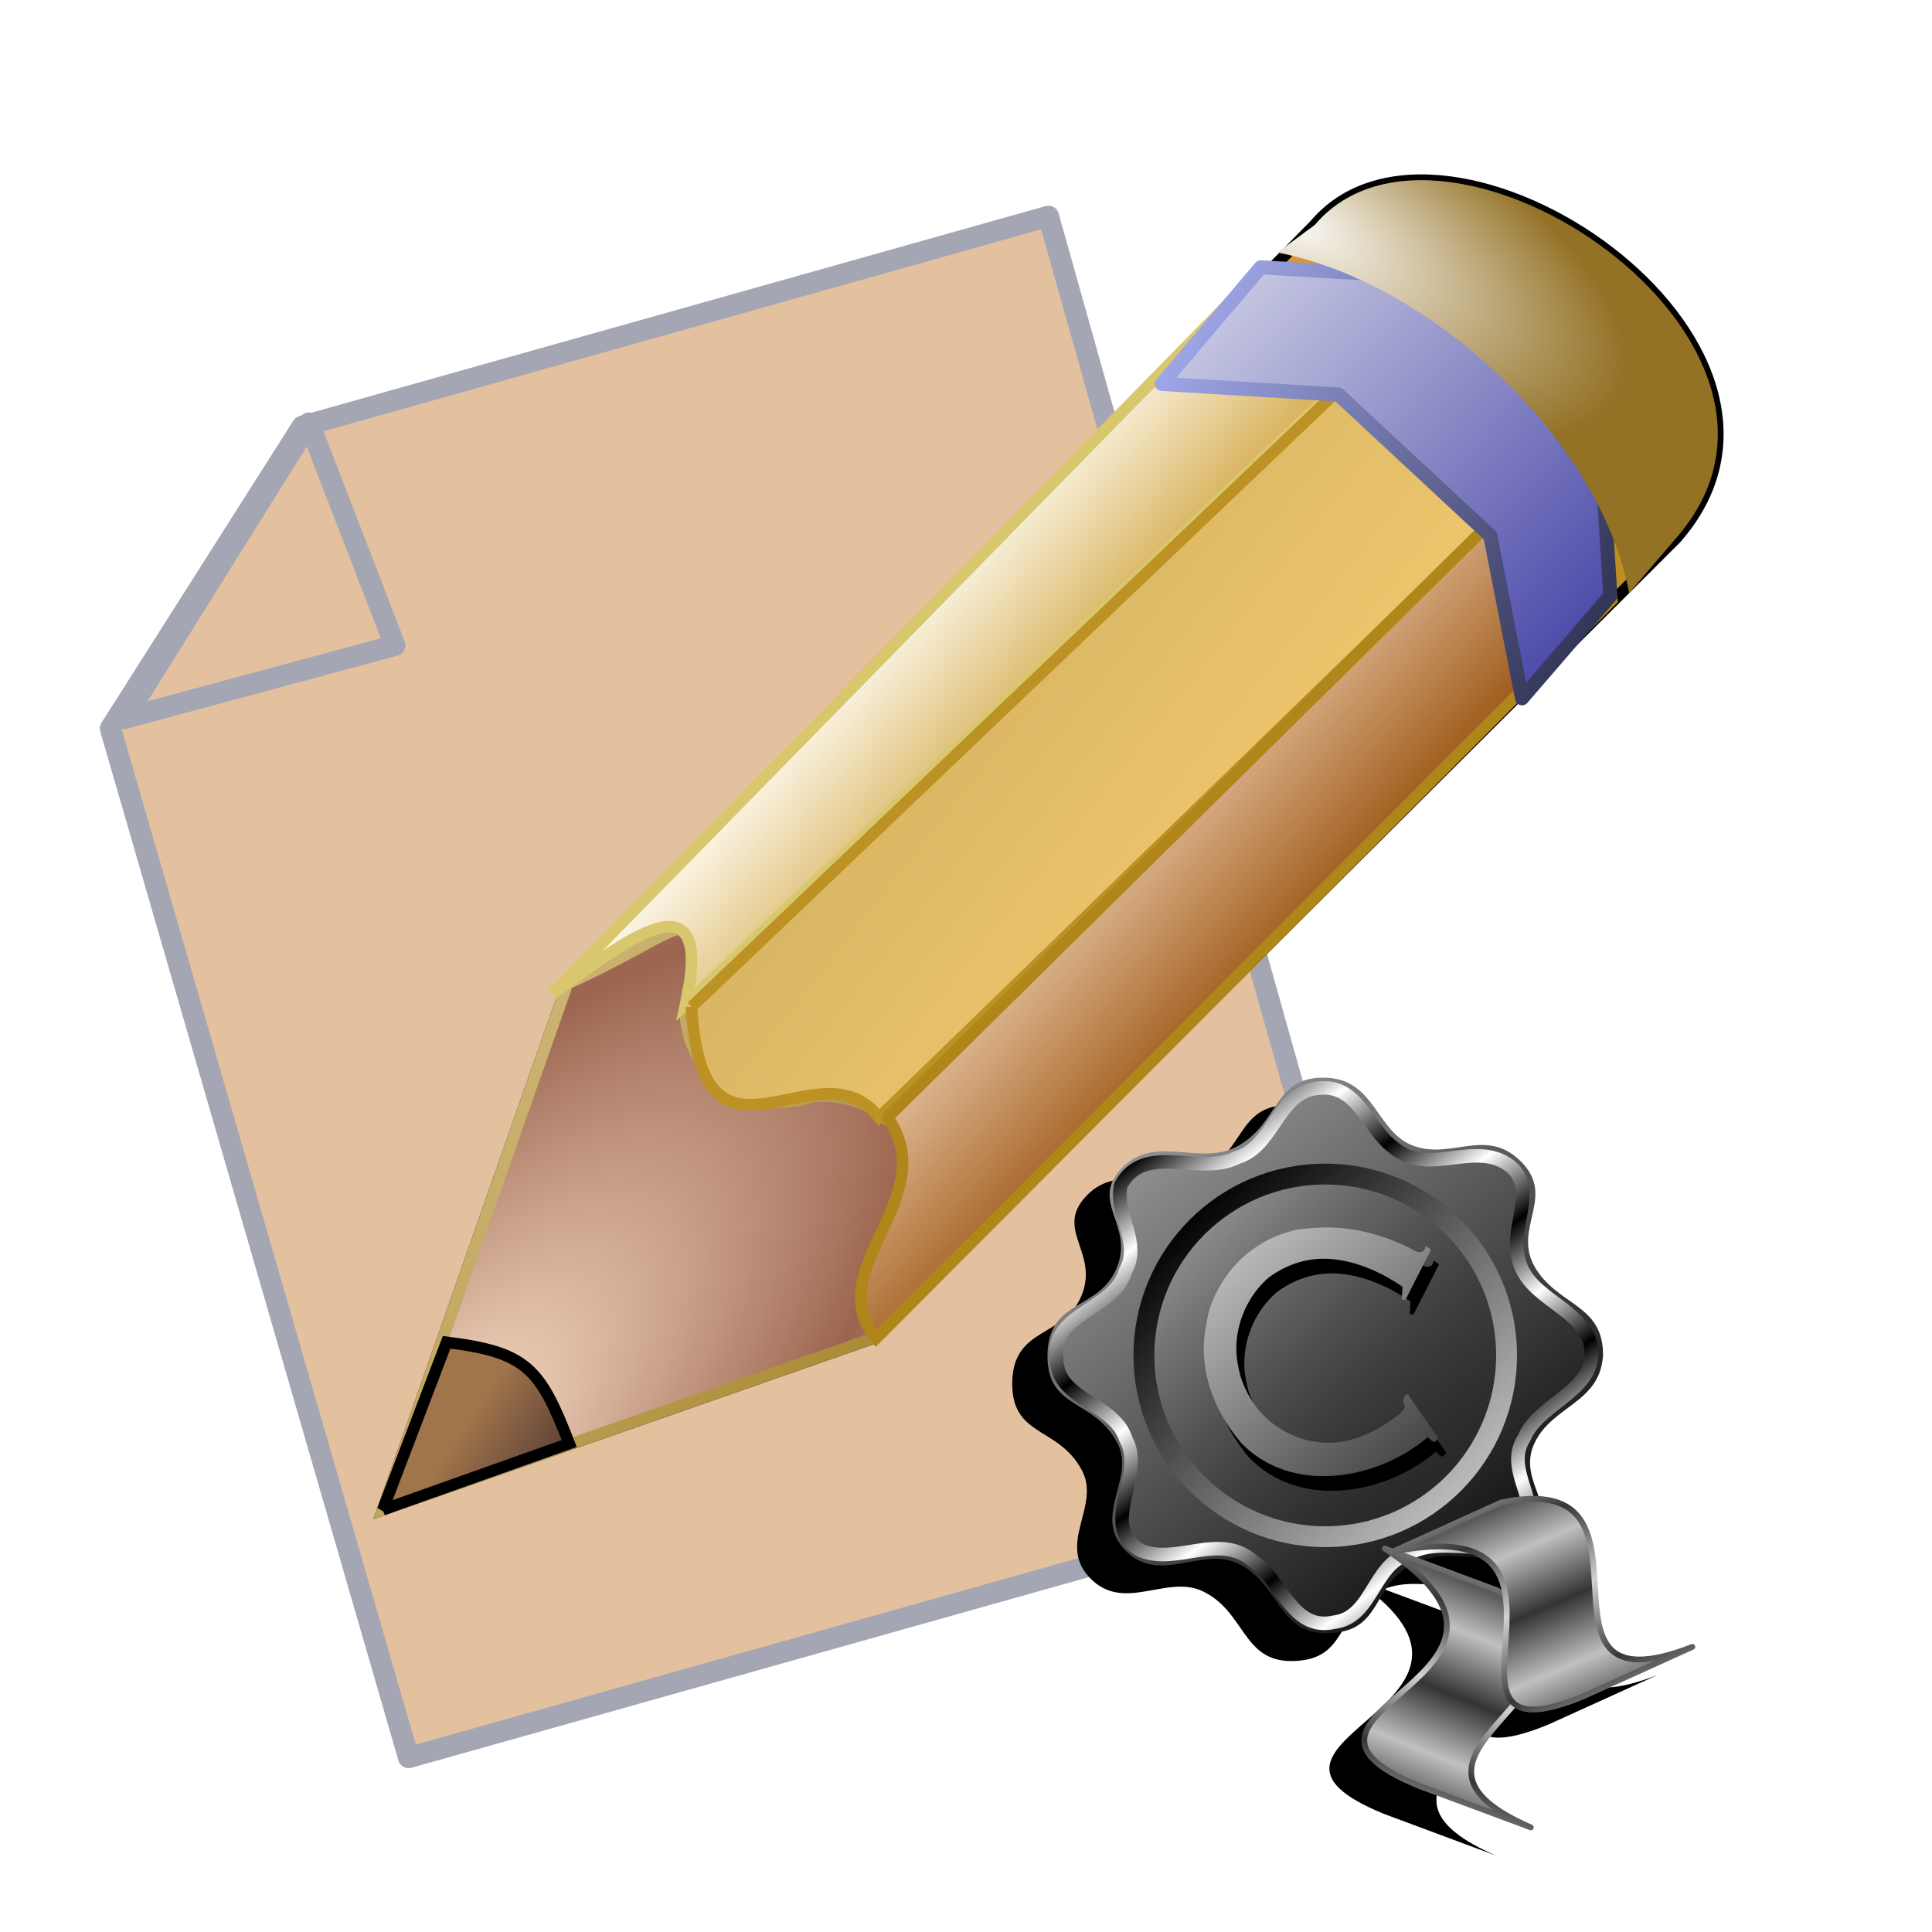 <?xml version="1.0" encoding="UTF-8" standalone="no"?>
<!-- Created with Inkscape (http://www.inkscape.org/) -->
<svg xmlns:dc="http://purl.org/dc/elements/1.1/" xmlns:cc="http://creativecommons.org/ns#" xmlns:rdf="http://www.w3.org/1999/02/22-rdf-syntax-ns#" xmlns:svg="http://www.w3.org/2000/svg" xmlns="http://www.w3.org/2000/svg" xmlns:xlink="http://www.w3.org/1999/xlink" xmlns:sodipodi="http://sodipodi.sourceforge.net/DTD/sodipodi-0.dtd" xmlns:inkscape="http://www.inkscape.org/namespaces/inkscape" id="svg2" sodipodi:version="0.32" inkscape:version="0.91 r13725" width="256" height="256" sodipodi:docname="document-edit-sign.svg">
 <defs id="defs5">
  <linearGradient id="linearGradient2824" inkscape:collect="always">
   <stop id="stop2826" stop-color="white" stop-opacity="1"/>
   <stop id="stop2828" offset="1" stop-color="#937125" stop-opacity="1"/>
  </linearGradient>
  <linearGradient id="linearGradient2806" inkscape:collect="always">
   <stop id="stop2808" stop-color="#a5acee" stop-opacity="1"/>
   <stop id="stop2810" offset="1" stop-color="#1e213d" stop-opacity="1"/>
  </linearGradient>
  <linearGradient inkscape:collect="always" id="linearGradient2805">
   <stop id="stop2807" stop-color="#d0b879" stop-opacity="1"/>
   <stop offset="1" id="stop2809" stop-color="#a88932" stop-opacity="1"/>
  </linearGradient>
  <linearGradient inkscape:collect="always" id="linearGradient2788">
   <stop id="stop2791" stop-color="#2c289a" stop-opacity="1"/>
   <stop offset="1" id="stop2793" stop-color="#e6e9f1" stop-opacity="1"/>
  </linearGradient>
  <linearGradient id="linearGradient2783" inkscape:collect="always">
   <stop id="stop2785" stop-color="#a0754a" stop-opacity="1"/>
   <stop id="stop2787" offset="1" stop-color="#614338" stop-opacity="1"/>
  </linearGradient>
  <linearGradient inkscape:collect="always" id="linearGradient2802">
   <stop id="stop2804" stop-color="#fffcf5" stop-opacity="1"/>
   <stop offset="1" id="stop2806" stop-color="#dab663" stop-opacity="1"/>
  </linearGradient>
  <linearGradient inkscape:collect="always" id="linearGradient2794">
   <stop id="stop2796" stop-color="#dab663" stop-opacity="1"/>
   <stop offset="1" id="stop2798" stop-color="#ebc46c" stop-opacity="1"/>
  </linearGradient>
  <linearGradient inkscape:collect="always" id="linearGradient2786">
   <stop id="stop2788" stop-color="#fda451" stop-opacity="1"/>
   <stop offset="1" id="stop2790" stop-color="#bf8e21" stop-opacity="1"/>
  </linearGradient>
  <linearGradient inkscape:collect="always" id="linearGradient2778">
   <stop id="stop2780" stop-color="#ffe6ce" stop-opacity="1"/>
   <stop offset="1" id="stop2782" stop-color="#995310" stop-opacity="1"/>
  </linearGradient>
  <linearGradient inkscape:collect="always" id="linearGradient2762">
   <stop id="stop2764" stop-color="#ffe6ce" stop-opacity="1"/>
   <stop offset="1" id="stop2766" stop-color="#9b644f" stop-opacity="1"/>
  </linearGradient>
  <radialGradient inkscape:collect="always" xlink:href="#linearGradient2824" id="radialGradient1929" gradientUnits="userSpaceOnUse" gradientTransform="matrix(1.455,0.776,-0.31,0.58,-83.512,-140.393)" cx="185.75" cy="24.518" fx="185.75" fy="24.518" r="31.23"/>
  <linearGradient inkscape:collect="always" xlink:href="#linearGradient2788" id="linearGradient1933" gradientUnits="userSpaceOnUse" x1="237.97" y1="86.17" x2="160.31" y2="11.02" gradientTransform="matrix(0.934,0,0,0.934,10.294,5.966)"/>
  <linearGradient inkscape:collect="always" xlink:href="#linearGradient2806" id="linearGradient1935" gradientUnits="userSpaceOnUse" x1="163.82" y1="28.05" x2="240.97" y2="71.64" gradientTransform="matrix(0.934,0,0,0.934,10.294,5.966)"/>
  <linearGradient inkscape:collect="always" xlink:href="#linearGradient2783" id="linearGradient1939" gradientUnits="userSpaceOnUse" x1="61.859" y1="190.42" x2="72.8" y2="197.58" gradientTransform="matrix(0.934,0,0,0.934,10.294,5.966)"/>
  <linearGradient inkscape:collect="always" xlink:href="#linearGradient2778" id="linearGradient1943" gradientUnits="userSpaceOnUse" gradientTransform="matrix(1.526,0,0,1.538,-161.536,9.149)" x1="200.8" y1="58.74" x2="219.63" y2="76.02"/>
  <linearGradient inkscape:collect="always" xlink:href="#linearGradient2794" id="linearGradient1946" gradientUnits="userSpaceOnUse" gradientTransform="matrix(1.526,0,0,1.538,-161.536,9.149)" x1="191.63" y1="51.1" x2="211.41" y2="66.881"/>
  <linearGradient inkscape:collect="always" xlink:href="#linearGradient2802" id="linearGradient1949" gradientUnits="userSpaceOnUse" gradientTransform="matrix(1.526,0,0,1.538,-161.536,9.149)" x1="191.12" y1="37.824" x2="202.14" y2="47.843"/>
  <radialGradient inkscape:collect="always" xlink:href="#linearGradient2762" id="radialGradient1952" gradientUnits="userSpaceOnUse" gradientTransform="matrix(2.625,-3.002,1.177,1.044,-458.339,513.008)" spreadMethod="reflect" cx="148.06" cy="113.94" fx="148.06" fy="113.94" r="23.317"/>
  <linearGradient inkscape:collect="always" xlink:href="#linearGradient2805" id="linearGradient1954" gradientUnits="userSpaceOnUse" x1="53.01" y1="145.53" x2="115.18" y2="191.12" gradientTransform="matrix(0.934,0,0,0.934,10.294,5.966)"/>
  <linearGradient inkscape:collect="always" xlink:href="#linearGradient2786" id="linearGradient1957" gradientUnits="userSpaceOnUse" gradientTransform="matrix(1.526,0,0,1.538,-161.536,9.149)" x1="176.35" y1="51.673" x2="208.08" y2="69.71"/>
  <linearGradient id="linearGradient1905">
   <stop id="stop1907" stop-color="#959595" stop-opacity="1"/>
   <stop offset="1" id="stop1909" stop-color="#141414" stop-opacity="1"/>
  </linearGradient>
  <linearGradient id="linearGradient1899">
   <stop id="stop1901" stop-color="black" stop-opacity="1"/>
   <stop offset="1" id="stop1903" stop-color="#c0c0c0" stop-opacity="1"/>
  </linearGradient>
  <linearGradient id="linearGradient2849">
   <stop id="stop2851" stop-color="#c9c9c9" stop-opacity="1"/>
   <stop id="stop2853" offset="1" stop-color="#343434" stop-opacity="1"/>
  </linearGradient>
  <linearGradient id="linearGradient2841">
   <stop id="stop2843" stop-color="#8a8a8a" stop-opacity="1"/>
   <stop id="stop2845" offset="1" stop-color="#000000" stop-opacity="0"/>
  </linearGradient>
  <linearGradient id="linearGradient2808-5" inkscape:collect="always">
   <stop id="stop2810-3" stop-color="black" stop-opacity="1"/>
   <stop id="stop2812" offset="1" stop-color="white" stop-opacity="1"/>
  </linearGradient>
  <linearGradient id="linearGradient2959">
   <stop id="stop2961" stop-color="#c0c0c0" stop-opacity="1"/>
   <stop offset="1" id="stop2963" stop-color="#343434" stop-opacity="1"/>
  </linearGradient>
  <linearGradient id="linearGradient2967">
   <stop id="stop2969" stop-color="#363636" stop-opacity="1"/>
   <stop offset="1" id="stop2971" stop-color="#d2d2d2" stop-opacity="1"/>
  </linearGradient>
  <linearGradient y2="105.14" x2="91.71" y1="23.394" x1="25.543" gradientUnits="userSpaceOnUse" id="linearGradient2001" xlink:href="#linearGradient1905" inkscape:collect="always"/>
  <linearGradient y2="31.06" x2="44.687" y1="20.379" x1="36.647" spreadMethod="reflect" gradientTransform="translate(-0.255,0)" gradientUnits="userSpaceOnUse" id="linearGradient2003" xlink:href="#linearGradient2808-5" inkscape:collect="always"/>
  <linearGradient y2="86.48" x2="87.41" y1="44.15" x1="44.639" gradientUnits="userSpaceOnUse" id="linearGradient2005" xlink:href="#linearGradient2841" inkscape:collect="always"/>
  <linearGradient y2="91.92" x2="90.64" y1="40.6" x1="40.461" gradientUnits="userSpaceOnUse" id="linearGradient2007" xlink:href="#linearGradient1899" inkscape:collect="always"/>
  <linearGradient y2="90.39" x2="86.18" y1="39.719" x1="42.989" gradientUnits="userSpaceOnUse" id="linearGradient2009" xlink:href="#linearGradient2849" inkscape:collect="always"/>
  <linearGradient y2="168.17" x2="167.92" y1="189.94" x1="167.44" spreadMethod="reflect" gradientTransform="matrix(0.841,0.313,-0.313,0.841,78.071,-30.872)" gradientUnits="userSpaceOnUse" id="linearGradient2011" xlink:href="#linearGradient2959" inkscape:collect="always"/>
  <linearGradient y2="154.13" x2="153.41" y1="181.72" x1="152.92" spreadMethod="reflect" gradientTransform="matrix(0.841,0.313,-0.313,0.841,78.071,-30.872)" gradientUnits="userSpaceOnUse" id="linearGradient2013" xlink:href="#linearGradient2967" inkscape:collect="always"/>
  <linearGradient y2="168.17" x2="167.92" y1="189.94" x1="167.44" spreadMethod="reflect" gradientTransform="matrix(0.818,-0.371,0.371,0.818,-34.211,64.21)" gradientUnits="userSpaceOnUse" id="linearGradient2015" xlink:href="#linearGradient2959" inkscape:collect="always"/>
  <linearGradient y2="154.13" x2="153.41" y1="181.72" x1="152.92" spreadMethod="reflect" gradientTransform="matrix(0.818,-0.371,0.371,0.818,-34.211,64.21)" gradientUnits="userSpaceOnUse" id="linearGradient2017" xlink:href="#linearGradient2967" inkscape:collect="always"/>
  <filter inkscape:collect="always" id="filter4731" x="-0.039" width="1.078" y="-0.033" height="1.067" color-interpolation-filters="sRGB">
   <feGaussianBlur inkscape:collect="always" stdDeviation="1.387" id="feGaussianBlur4733"/>
  </filter>
 </defs>
 <sodipodi:namedview inkscape:window-height="1056" inkscape:window-width="1920" inkscape:pageshadow="2" inkscape:pageopacity="0.0" guidetolerance="10.0" gridtolerance="10.0" objecttolerance="10.0" borderopacity="1.0" bordercolor="#666666" pagecolor="#ffffff" id="base" inkscape:zoom="3.5351562" inkscape:cx="128" inkscape:cy="128" inkscape:window-x="0" inkscape:window-y="0" inkscape:current-layer="svg2" width="256" height="256" showgrid="false" inkscape:window-maximized="1"/>
 <g id="g1974" transform="translate(171.957,-16.994)">
  <path inkscape:connector-curvature="0" sodipodi:nodetypes="cccccc" id="rect2793" d="m -146.81,34.985 102.662,0 0,173.557 -136.883,0 -1.09,-141.918 35.31,-31.638 z" transform="matrix(0.963,-0.271,0.271,0.963,0,0)" stroke-opacity="1" fill="#e4c19e" stroke="#a5a6b4" stroke-linejoin="round" fill-opacity="1" stroke-linecap="round" stroke-width="2.803" stroke-miterlimit="4"/>
  <path inkscape:connector-curvature="0" sodipodi:nodetypes="cccc" id="rect1970" d="m -119.634,102.52 -35.834,9.668 24.455,-39.143 11.379,29.476 z" stroke-opacity="1" fill="#e4c19e" stroke="#a5a6b4" stroke-linejoin="round" fill-opacity="1" stroke-linecap="round" stroke-width="2.803" stroke-miterlimit="4"/>
 </g>
 <g id="layer1" inkscape:label="Layer 1" transform="translate(-1.207,-2.258)">
  <path inkscape:connector-curvature="0" sodipodi:nodetypes="cccccccccsssccccccssscccccc" id="text2383" d="m 10.338,-10.63 0.031,0.031 -3.419,9.185 1.438,0.029 1.237,-3.15 3.233,0 1.226,3.15 1.438,0 -1.276,-3.182 c 0.766,-0.094 1.369,-0.328 1.812,-0.719 0.588,-0.515 0.875,-1.274 0.875,-2.281 -8e-6,-0.998 -0.287,-1.766 -0.875,-2.281 -0.583,-0.52 -1.45,-0.781 -2.594,-0.781 l -1.531,0 -1.562,0 -0.031,0 z m 2.031,1.125 1.094,0 c 0.643,9e-6 1.149,0.167 1.5,0.5 0.351,0.333 0.531,0.827 0.531,1.438 -6e-6,0.615 -0.18,1.074 -0.531,1.406 -0.286,0.272 -0.675,0.419 -1.156,0.469 l -1.438,-3.812 z m -1.229,0.823 1.186,2.99 -2.379,0.057 1.193,-3.048 z" stroke-opacity="1" font-family="&apos;Bitstream Vera Sans&apos;" fill="#000000" stroke="none" font-style="normal" stroke-linejoin="miter" fill-opacity="1" font-weight="normal" stroke-linecap="butt" stroke-width="1" font-size="14"/>
 </g>
 <g id="g1960" transform="translate(-9.863,10.268)">
  <path inkscape:connector-curvature="0" sodipodi:nodetypes="cccccc" id="path1873" d="M 60.585,189.783 85.052,120.071 184.07,19.548 c 17.083,-20.253 70.747,15.685 47.788,41.596 L 125.577,167.06 60.585,189.783 Z" stroke-opacity="1" fill="url(#linearGradient1957)" fill-rule="evenodd" stroke="#000000" stroke-linejoin="miter" fill-opacity="1" stroke-linecap="butt" stroke-width="1.532"/>
  <path inkscape:connector-curvature="0" d="m 60.585,189.783 24.468,-69.712 c 14.393,-6.45 16.43,-10.992 17.586,-3.081 -6.476,11.378 4.501,21.602 14.866,18.057 7.867,-0.799 17.178,5.324 10.366,16.991 -3.977,10.502 -4.106,8.407 -2.294,15.021 l -64.992,22.724 z" id="path1875" sodipodi:nodetypes="ccccccc" stroke-opacity="1" fill="url(#radialGradient1952)" fill-rule="evenodd" stroke="url(#linearGradient1954)" stroke-linejoin="miter" fill-opacity="1" stroke-linecap="butt" stroke-width="1.532"/>
  <path inkscape:connector-curvature="0" sodipodi:nodetypes="ccccc" id="path2772" d="M 100.727,122.768 201.274,27.636 176.806,25.71 83.095,121.393 c 8.63,-6.074 21.701,-17.153 17.632,1.375 z" stroke-opacity="1" fill="url(#linearGradient1949)" fill-rule="evenodd" stroke="#d9c76e" stroke-linejoin="miter" fill-opacity="1" stroke-linecap="butt" stroke-width="1.532"/>
  <path inkscape:connector-curvature="0" sodipodi:nodetypes="ccccc" id="path2774" d="m 101.492,123.153 100.165,-95.517 19.115,18.487 -94.43,91.665 c -8.024,-10.238 -23.433,10.201 -24.85,-14.636 z" stroke-opacity="1" fill="url(#linearGradient1946)" fill-rule="evenodd" stroke="#bd9224" stroke-linejoin="miter" fill-opacity="1" stroke-linecap="butt" stroke-width="1.532"/>
  <path inkscape:connector-curvature="0" sodipodi:nodetypes="ccccc" id="path2776" d="m 127.489,137.788 93.283,-92.05 2.676,23.494 -97.488,97.828 c -7.629,-8.956 8.95,-18.626 1.529,-29.271 z" stroke-opacity="1" fill="url(#linearGradient1943)" fill-rule="evenodd" stroke="#b08519" stroke-linejoin="miter" fill-opacity="1" stroke-linecap="butt" stroke-width="1.532"/>
  <path inkscape:connector-curvature="0" sodipodi:nodetypes="cccc" id="path1894" d="m 60.585,189.783 8.455,-22.19 c 10.586,1.317 12.375,3.401 16.247,13.413 l -24.702,8.777 z" stroke-opacity="1" fill="url(#linearGradient1939)" fill-rule="evenodd" stroke="#000000" stroke-linejoin="miter" fill-opacity="1" stroke-linecap="butt" stroke-width="1.532"/>
  <path inkscape:connector-curvature="0" sodipodi:nodetypes="ccccccccc" id="path2786" d="m 176.909,25.155 24.337,1.404 20.593,19.657 1.404,22.465 -11.7,13.573 -4.212,-21.529 -20.125,-18.721 -23.401,-1.404 13.105,-15.445 z" stroke-dasharray="none" stroke-opacity="1" fill="url(#linearGradient1933)" fill-rule="evenodd" stroke="url(#linearGradient1935)" stroke-linejoin="round" fill-opacity="1" stroke-linecap="round" stroke-width="1.868" stroke-miterlimit="4"/>
  <path inkscape:connector-curvature="0" d="m 179.124,23.192 4.946,-3.644 c 17.083,-20.253 70.747,15.685 47.788,41.596 l -6.126,7.164 C 221.87,47.812 199.373,27.078 179.124,23.192 Z" id="path2812" sodipodi:nodetypes="ccccc" stroke-opacity="1" fill="url(#radialGradient1929)" fill-rule="evenodd" stroke="none" stroke-linejoin="miter" fill-opacity="1" stroke-linecap="butt" stroke-width="1.64"/>
 </g>
 <path d="m 170.7,146.437 c -6.617,0 -5.804,5.97 -11.34,9.067 -4.926,2.755 -10.975,-1.662 -15.368,2.911 -4.308,4.484 1.556,7.449 -0.612,13.081 -2.26,5.875 -9.14,4.183 -9.253,11.685 -0.108,7.323 6.149,5.76 9.253,11.685 2.462,4.7 -3.29,9.576 0.957,14.132 4.493,4.82 10.22,-0.437 15.022,1.848 5.662,2.694 5.253,9.353 11.872,9.253 7.193,-0.106 5.801,-5.854 10.835,-8.88 18.469,15.098 -21.401,19.799 1.276,29.114 l 14.889,5.544 c -13.216,-5.753 -6.903,-10.78 -2.154,-16.365 1.386,1.134 4.065,1.073 9.106,-1.01 l 14.477,-6.567 c -22.098,8.597 -5.312,-18.629 -20.287,-19.609 -0.731,-2.234 -2.028,-4.58 -0.651,-7.458 2.404,-5.028 8.713,-5.245 9.067,-11.685 0,-6.794 -6.062,-6.452 -9.067,-11.685 -2.967,-5.168 3.059,-9.376 -2.021,-14.145 -4.534,-4.257 -8.944,-0.079 -13.959,-1.848 -5.132,-1.81 -5.074,-9.067 -12.044,-9.067 z m 16.751,63.439 c 1.56,0.003 3.102,0.206 4.613,0.213 1.746,1.2 2.508,3.035 2.805,5.118 -0.351,-0.255 -0.707,-0.512 -1.103,-0.771 l -10.396,-3.869 c 1.361,-0.545 2.729,-0.694 4.081,-0.691 z" id="path3877" inkscape:connector-curvature="0" fill="#000000" filter="url(#filter4731)" stroke="none" fill-opacity="1"/>
 <g id="g1991" transform="matrix(0.425,0,0,0.425,126.15,139.2)">
  <g transform="matrix(1.626,0,0,1.626,11.488,-9.438)" id="g2865">
   <path inkscape:connector-curvature="0" id="path1873-9" sodipodi:nodetypes="csssssssssssssssc" d="m 117.763,64.137 c -0.511,9.314 -9.645,9.628 -13.122,16.898 -3.608,7.544 5.495,12.58 -0.624,18.658 -6.768,6.721 -14.691,0.59 -22.49,4.456 -8.453,4.191 -5.799,13.217 -16.643,13.377 -9.571,0.145 -8.966,-9.482 -17.154,-13.377 -6.944,-3.303 -15.227,4.302 -21.723,-2.668 -6.141,-6.588 2.169,-13.649 -1.391,-20.446 -4.488,-8.569 -13.533,-6.309 -13.377,-16.898 0.164,-10.848 10.109,-8.403 13.377,-16.898 3.134,-8.145 -5.349,-12.429 0.88,-18.913 6.353,-6.614 15.11,-0.216 22.234,-4.201 8.005,-4.477 6.818,-13.122 16.387,-13.122 10.08,0 9.988,10.504 17.409,13.122 7.252,2.558 13.633,-3.488 20.19,2.668 7.346,6.896 -1.367,12.973 2.923,20.446 4.345,7.568 13.122,7.074 13.122,16.898 z" stroke-opacity="1" fill="url(#linearGradient2001)" stroke="none" stroke-linejoin="round" fill-opacity="1" stroke-linecap="round" stroke-width="2.6" stroke-miterlimit="4"/>
   <path inkscape:connector-curvature="0" d="m 63.151,13.031 c -7.746,0.547 -8.43,11.163 -15.594,13.281 -6.978,3.677 -17.67,-3.084 -22.25,5.312 -1.298,5.442 4.008,10.938 0.875,16.469 -2.071,7.598 -14.555,7.965 -13.188,17 0.237,7.917 11.139,8.182 13.312,15.344 3.838,6.751 -5.549,16.595 2.875,21.25 6.799,2.838 15.211,-3.627 21.562,2.094 5.464,3.529 7.342,13.5 15.531,11.625 7.256,-0.934 7.32,-10.945 14.125,-13.062 7.177,-4.282 18.34,2.692 23.25,-5.875 0.968,-5.411 -4.566,-10.95 -1,-16.406 2.963,-7.187 15.236,-9.259 12.5,-18.719 C 112.47,54.439 102.481,52.983 101.37,44.875 100.186,38.976 105.773,30.887 98.651,27.125 92.026,23.651 83.882,29.804 77.588,24.406 72.596,20.79 70.748,12.071 63.151,13.031 Z" id="path2804" stroke-opacity="1" fill="none" stroke="url(#linearGradient2003)" stroke-linejoin="round" fill-opacity="1" stroke-linecap="round" stroke-width="2.6" stroke-miterlimit="4"/>
   <circle r="32.19" cy="65.67" cx="65.906" id="path2824-7" transform="matrix(1.08,0,0,1.08,-6.684,-6.665)" opacity="1" stroke-dasharray="none" stroke-opacity="1" fill="url(#linearGradient2005)" stroke="url(#linearGradient2007)" stroke-linejoin="round" fill-opacity="1" stroke-linecap="round" stroke-width="3.703" stroke-miterlimit="4"/>
   <path inkscape:connector-curvature="0" d="m 61.166,42.865 c -7.776,1.403 -14.928,7.127 -17.52,16.049 -0.432,2.132 -0.912,4.601 -0.912,6.734 0,6.958 2.88,13.187 7.296,18.349 4.464,4.489 10.08,6.229 15.696,6.229 7.008,0 14.496,-2.806 19.968,-7.463 0.336,0.337 0.768,0.729 1.104,0.898 0.288,0 0.72,-0.337 0.912,-0.729 l -5.952,-8.529 c -0.144,0.168 -0.48,0.505 -0.624,0.729 0,0.168 -0.144,0.505 -0.144,0.673 0,0.393 0.288,0.898 0.288,1.235 -0.288,0.561 -0.768,1.066 -1.2,1.459 -4.272,3.199 -8.688,5.331 -13.44,5.331 -1.824,0 -3.936,-0.337 -5.904,-1.066 -5.184,-1.964 -9.024,-5.724 -10.992,-11.784 -0.432,-1.74 -0.768,-3.535 -0.768,-5.163 0,-5.163 2.304,-10.325 6.24,-13.692 3.36,-2.469 7.008,-3.591 10.512,-3.591 5.04,0 10.512,2.188 15.12,5.387 l -0.144,2.469 0.72,0 4.896,-9.596 -1.056,-0.729 c 0,0.337 -0.144,0.729 -0.48,1.066 -0.144,0 -0.576,0.168 -0.768,0.168 -0.144,0 -0.432,-0.168 -0.576,-0.168 -5.184,-2.862 -11.28,-4.601 -17.088,-4.601 -1.68,0 -3.504,0.168 -5.184,0.337" id="text2834" stroke-opacity="1" font-family="Engraver" fill="#000000" stroke="none" font-style="normal" stroke-linejoin="miter" fill-opacity="1" font-weight="bold" stroke-linecap="butt" stroke-width="1" font-size="48"/>
   <path inkscape:connector-curvature="0" id="path2839" d="m 59.633,40.055 c -7.776,1.403 -14.928,7.127 -17.52,16.049 -0.432,2.132 -0.912,4.601 -0.912,6.734 0,6.958 2.88,13.187 7.296,18.349 4.464,4.489 10.08,6.229 15.696,6.229 7.008,0 14.496,-2.806 19.968,-7.463 0.336,0.337 0.768,0.729 1.104,0.898 0.288,0 0.72,-0.337 0.912,-0.729 l -5.952,-8.529 c -0.144,0.168 -0.48,0.505 -0.624,0.729 0,0.168 -0.144,0.505 -0.144,0.673 0,0.393 0.288,0.898 0.288,1.235 -0.288,0.561 -0.768,1.066 -1.2,1.459 -4.272,3.199 -8.688,5.331 -13.44,5.331 -1.824,0 -3.936,-0.337 -5.904,-1.066 -5.184,-1.964 -9.024,-5.724 -10.992,-11.784 -0.432,-1.74 -0.768,-3.535 -0.768,-5.163 0,-5.163 2.304,-10.325 6.24,-13.692 3.36,-2.469 7.008,-3.591 10.512,-3.591 5.04,0 10.512,2.188 15.12,5.387 l -0.144,2.469 0.72,0 4.896,-9.596 -1.056,-0.729 c 0,0.337 -0.144,0.729 -0.48,1.066 -0.144,0 -0.576,0.168 -0.768,0.168 -0.144,0 -0.432,-0.168 -0.576,-0.168 -5.184,-2.862 -11.28,-4.601 -17.088,-4.601 -1.68,0 -3.504,0.168 -5.184,0.337" stroke-opacity="1" font-family="Engraver" fill="url(#linearGradient2009)" stroke="none" font-style="normal" stroke-linejoin="miter" fill-opacity="1" font-weight="bold" stroke-linecap="butt" stroke-width="1" font-size="48"/>
  </g>
  <path inkscape:connector-curvature="0" sodipodi:nodetypes="ccccc" id="rect2956" d="m 134.908,155.283 35.018,13.025 c 47.157,30.787 -45.325,49.597 10.52,73.905 L 145.427,229.188 C 89.476,206.205 195.494,195.173 134.908,155.283 Z" stroke-dasharray="none" stroke-opacity="1" fill="url(#linearGradient2011)" stroke="url(#linearGradient2013)" stroke-linejoin="round" fill-opacity="1" stroke-linecap="round" stroke-width="1.795" stroke-dashoffset="0" stroke-miterlimit="4"/>
  <path inkscape:connector-curvature="0" d="m 137.259,156.309 34.031,-15.421 c 55.159,-11.364 2.763,67.131 59.525,45.049 l -34.031,15.421 c -55.904,23.098 11.578,-59.411 -59.525,-45.049 z" id="path2975" sodipodi:nodetypes="ccccc" stroke-dasharray="none" stroke-opacity="1" fill="url(#linearGradient2015)" stroke="url(#linearGradient2017)" stroke-linejoin="round" fill-opacity="1" stroke-linecap="round" stroke-width="1.795" stroke-dashoffset="0" stroke-miterlimit="4"/>
 </g>
</svg>
